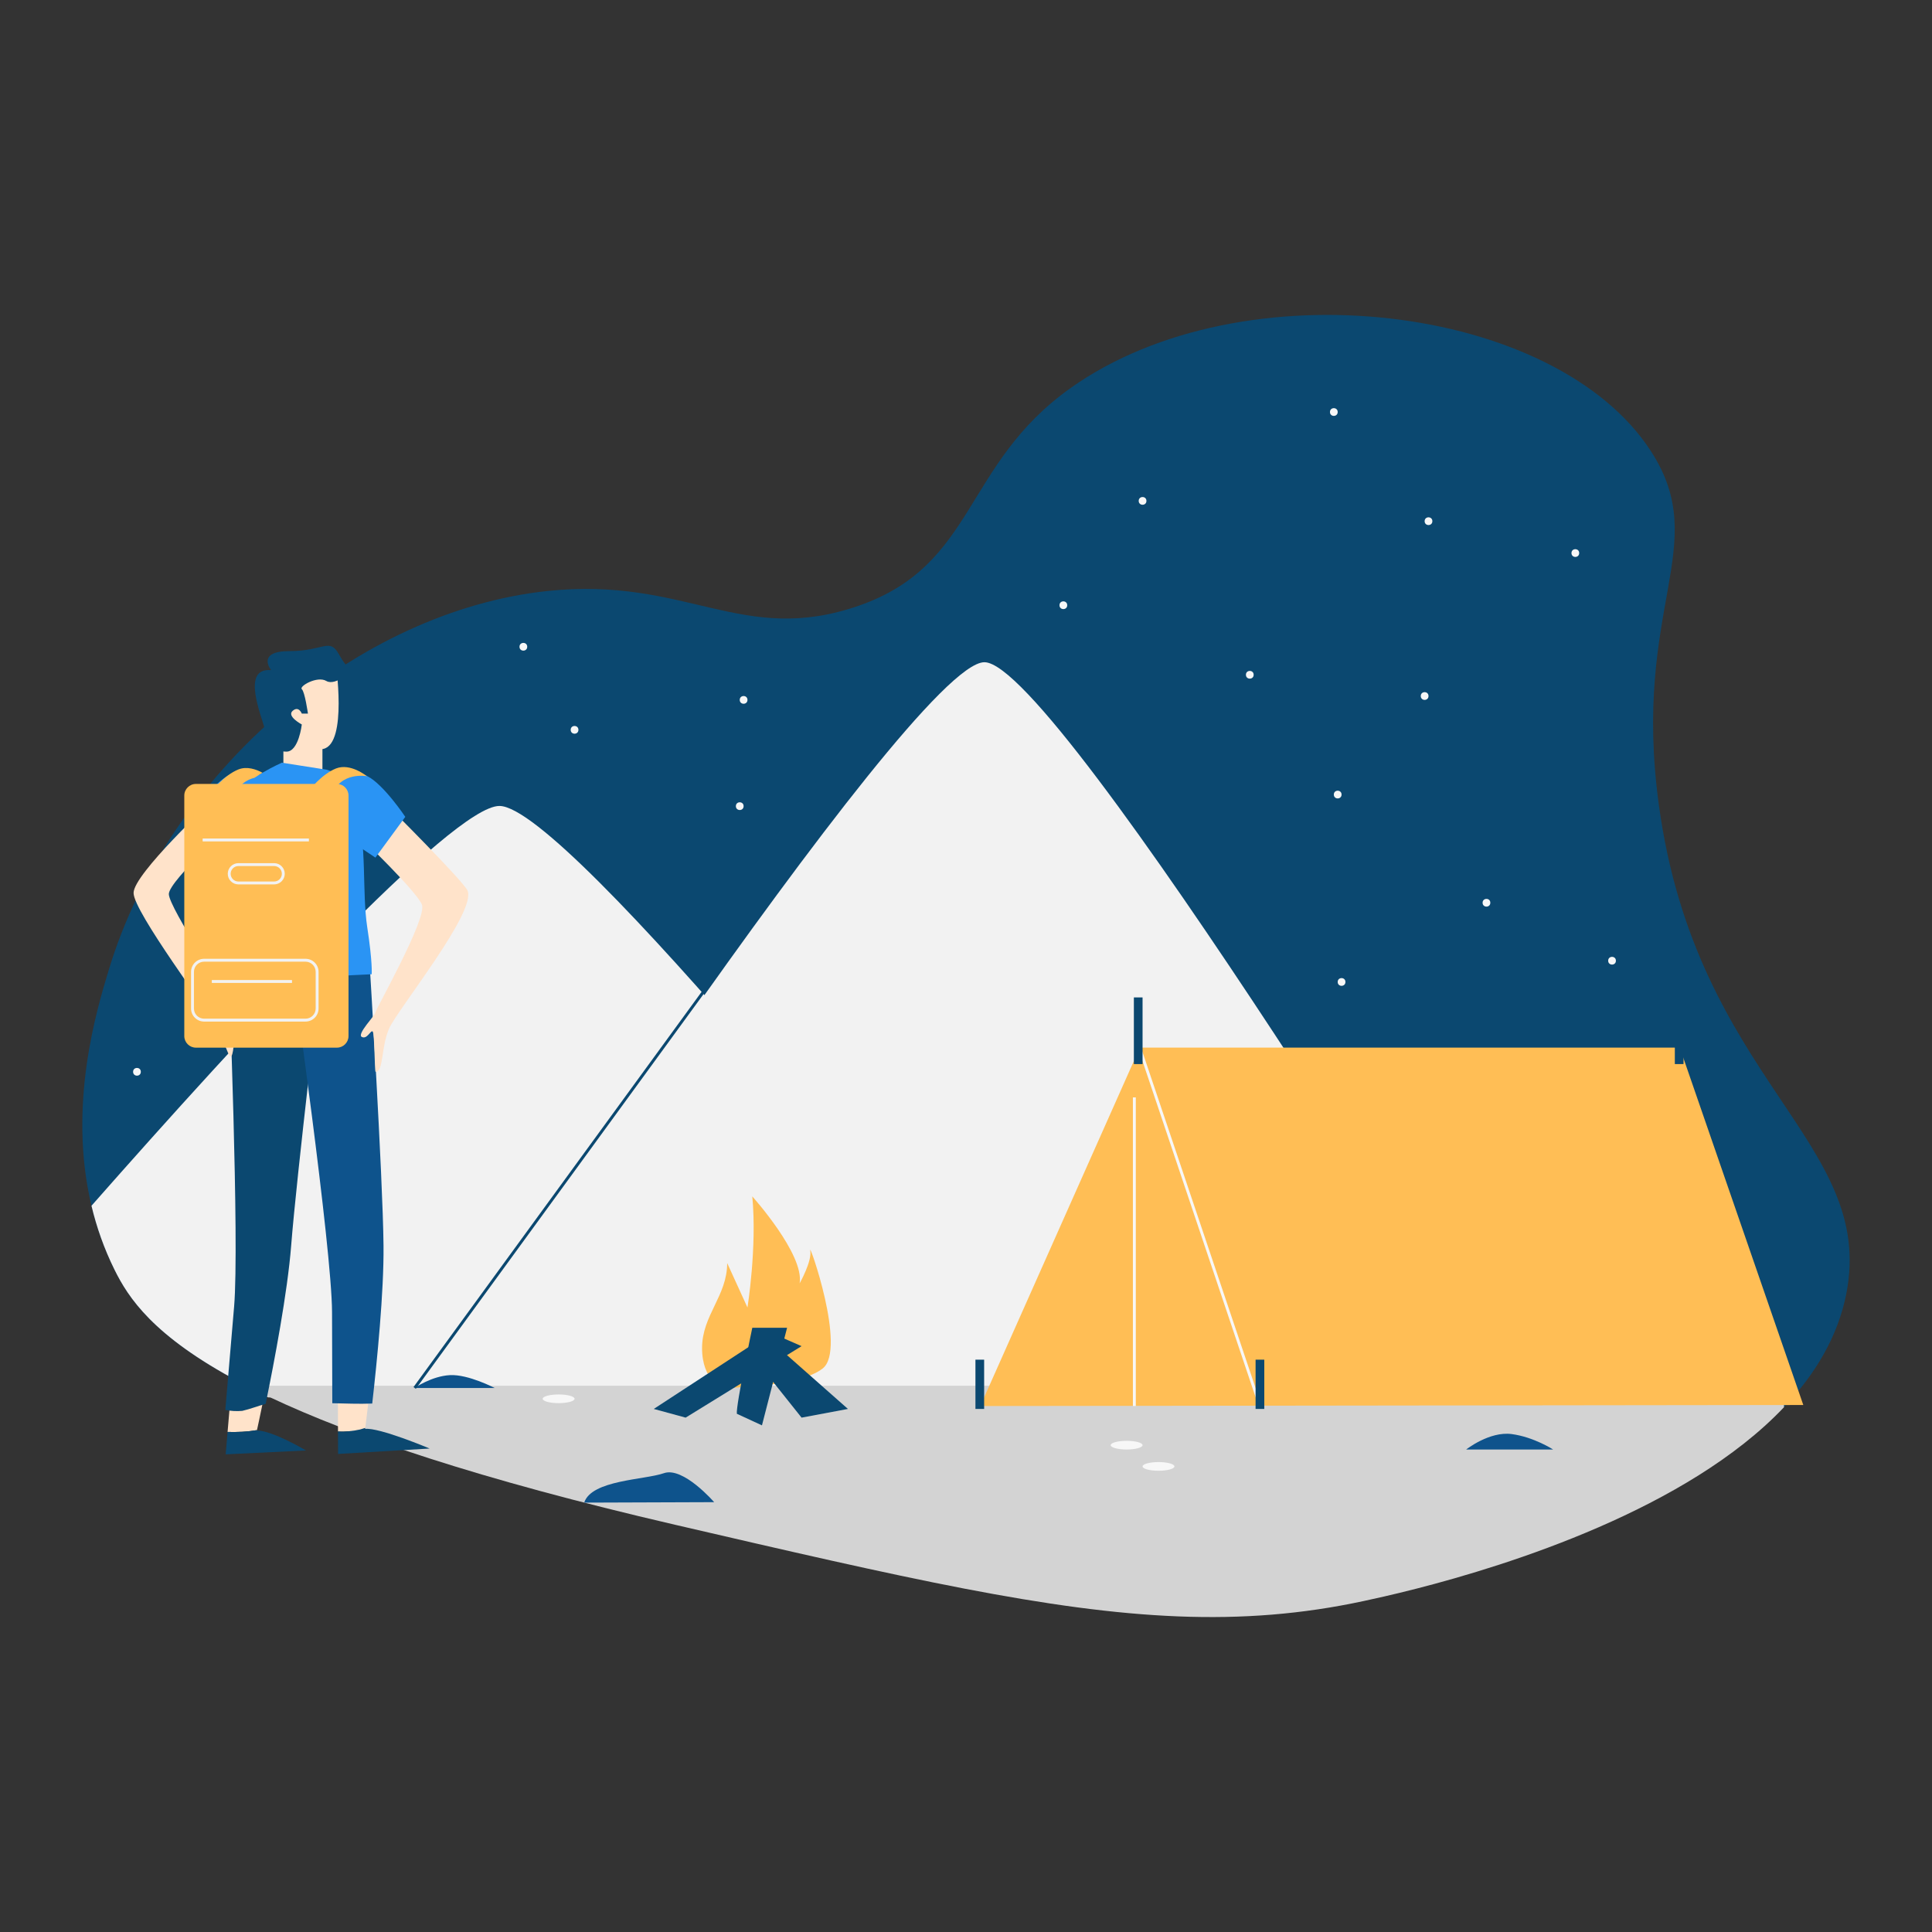 <svg xmlns="http://www.w3.org/2000/svg" xmlns:xlink="http://www.w3.org/1999/xlink" version="1.1" id="Layer_1" x="0px" y="0px" viewBox="0 0 2000 2000" enable-background="new 0 0 2000 2000" xml:space="preserve">
<rect x="0" y="0" width="2000" height="2000" fill="#333333" stroke="none"/>
<g id="Background">
	<g>
		<path fill="#0B4870" d="M1911.378,1338.838c-8.69,44.62-32.19,83.76-64.6,117.92v-22.23h-782.17c9.13,11.56,14.17,18,14.17,18    l-799.17-6.02c-8.57-4.04-16.66-8.03-24.31-11.98c-95.9-49.43-122.23-90.81-136.68-119.96c-10.91-22.01-18.66-44.3-23.92-66.37    c-24.67-103.46,5.15-202.03,17.86-244.05c62.64-207.11,258.74-371.6,454-392.32c144.52-15.34,201.49,57.32,322.55,15.16    c121.57-42.33,107.61-146.2,219.42-225.48c178.05-126.26,501.78-87.24,600.62,65.72c63.63,98.49-19.95,160.63,8.09,366.04    C1756.148,1118.338,1942.068,1181.238,1911.378,1338.838z"/>
	</g>
	<g>
		<path fill="#F2F2F2" d="M1078.778,1452.528c0,0-5.04-6.44-14.17-18c-80.31-101.73-477.44-600.21-547.62-600.21    c-48.59,0-265.3,235.63-422.29,413.88c5.26,22.07,13.01,44.36,23.92,66.37c14.066,28.376,39.401,68.343,129.201,116.042    c-2.463-1.853-4.821-3.863-7.041-6.083c2.219,2.219,4.578,4.23,7.041,6.083c2.448,1.301,4.934,2.606,7.479,3.917h-1.758    c7.577,4.743,15.873,8.389,24.187,11.966l1.882,0.014L1078.778,1452.528z"/>
	</g>
	<g>
		<path fill="#F2F2F2" d="M444.778,1447.671c0,0,498.373-762.143,574.29-762.143s545.71,773,545.71,773L444.778,1447.671z"/>
	</g>
	<g>
		<path fill="#D3D3D3" d="M253.54,1434.528c7.577,4.743,15.873,8.389,24.187,11.966l1.882,0.014    c84.49,39.89,214.92,84.56,419.41,131.97c117.04,27.13,214.31,49.68,299.26,66.05c166.48,32.06,285.64,40.36,413.59,12.82    c9.05-1.95,28.45-6.12,54.59-12.82c95.3-24.41,280.24-82.29,380.32-187.77v-22.23H253.54z"/>
	</g>
	<g>
		<path fill="none" stroke="#0B4870" stroke-miterlimit="10" d="M444.874,809.036"/>
	</g>
	<g>
		<circle fill="#F7F7F7" cx="1581.778" cy="1183.528" r="10"/>
	</g>
	<g>
		<circle fill="#F7F7F7" cx="1293.778" cy="698.528" r="4"/>
	</g>
	<g>
		<circle fill="#F7F7F7" cx="1384.778" cy="822.528" r="4"/>
	</g>
	<g>
		<circle fill="#F7F7F7" cx="594.778" cy="755.528" r="4"/>
	</g>
	<g>
		<circle fill="#F7F7F7" cx="1182.778" cy="518.528" r="4"/>
	</g>
	<g>
		<circle fill="#F7F7F7" cx="765.778" cy="834.528" r="4"/>
	</g>
	<g>
		<circle fill="#F7F7F7" cx="541.778" cy="669.528" r="4"/>
	</g>
	<g>
		<circle fill="#F7F7F7" cx="769.778" cy="724.528" r="4"/>
	</g>
	<g>
		<circle fill="#F7F7F7" cx="1474.778" cy="720.528" r="4"/>
	</g>
	<g>
		<circle fill="#F7F7F7" cx="1630.778" cy="572.528" r="4"/>
	</g>
	<g>
		<circle fill="#F7F7F7" cx="1100.778" cy="626.528" r="4"/>
	</g>
	<g>
		<circle fill="#F7F7F7" cx="1668.778" cy="994.528" r="4"/>
	</g>
	<g>
		<circle fill="#F7F7F7" cx="1388.778" cy="1016.528" r="4"/>
	</g>
	<g>
		<circle fill="#F7F7F7" cx="1478.778" cy="539.528" r="4"/>
	</g>
	<g>
		<circle fill="#F7F7F7" cx="1538.778" cy="934.528" r="4"/>
	</g>
	<g>
		<circle fill="#F7F7F7" cx="1380.778" cy="426.528" r="4"/>
	</g>
	<g>
		<circle fill="#F7F7F7" cx="141.778" cy="1109.528" r="4"/>
	</g>
	<g>
		<path fill="#FFBE55" d="M747.991,1436.847c0,0-21.213-7.319-21.213-41.319s26-54,26-88l21,46c0,0,10-62,5-115c0,0,54,60,49,90    c0,0,13-23,11-34s38,102,13,122S747.991,1436.847,747.991,1436.847z"/>
	</g>
	<g>
		<polygon fill="#0B4870" points="676.778,1458.528 784.88,1387.949 797.778,1379.528 829.778,1393.528 709.778,1467.528   "/>
	</g>
	<g>
		<polygon fill="#0B4870" points="778.778,1403.528 829.778,1467.528 877.778,1458.528 800.778,1390.528   "/>
	</g>
	<g>
		<path fill="#0B4870" d="M762.778,1463.528c-1-9,16-89,16-89h36l-26,101L762.778,1463.528z"/>
	</g>
	<g>
		<polygon fill="#FFBE55" points="1014.778,1455.528 1179.95,1084.458 1738.917,1084.458 1866.778,1454.462   "/>
	</g>
	<g>
		
			<rect x="1240.278" y="1074.363" transform="matrix(0.948 -0.319 0.319 0.948 -340.052 462.93)" fill="#F7F7F7" width="3" height="388.33"/>
	</g>
	<g>
		<rect x="1172.778" y="1136.028" fill="#F7F7F7" width="3" height="319.5"/>
	</g>
	<g>
		<rect x="1173.778" y="1032.528" fill="#0B4870" width="9" height="69"/>
	</g>
	<g>
		<rect x="1299.778" y="1407.528" fill="#0B4870" width="9" height="51"/>
	</g>
	<g>
		<rect x="1009.778" y="1407.528" fill="#0B4870" width="9" height="51"/>
	</g>
	<g>
		<rect x="1733.778" y="1032.528" fill="#0B4870" width="9" height="69"/>
	</g>
	<g>
		<path fill="#0E538C" d="M604.778,1555.512l134.5-0.484c0,0-32-37-52-30S612.278,1531.997,604.778,1555.512z"/>
	</g>
	<g>
		<path fill="#0E538C" d="M1517.778,1500.528c0,0,24-19,47-16s43,16,43,16H1517.778z"/>
	</g>
	<g>
		<path fill="#0E538C" d="M429.158,1436.847c0,0,17.62-12.319,36.62-13.319s46.298,13.319,46.298,13.319H429.158z"/>
	</g>
	<g>
		<ellipse fill="#F7F7F7" cx="1166.278" cy="1496.028" rx="16.5" ry="4.5"/>
	</g>
	<g>
		<ellipse fill="#F7F7F7" cx="1199.278" cy="1518.028" rx="16.5" ry="4.5"/>
	</g>
	<g>
		<ellipse fill="#F7F7F7" cx="578.278" cy="1448.028" rx="16.5" ry="4.5"/>
	</g>
	<g>
		
			<rect x="311.853" y="1204.528" transform="matrix(0.589 -0.808 0.808 0.589 -728.883 978.406)" fill="#0B4870" width="571.851" height="3"/>
	</g>
</g>
<g id="Person">
	<g>
		<path fill="#FFE3CA" d="M347.376,685.273c0,0,12.708,84.384-12.708,90.01c-25.417,5.626-38.125-5.626-41.303-8.438    c-3.177-2.813-9.531-47.818-9.531-47.818l9.531-30.941L347.376,685.273z"/>
	</g>
	<g>
		<polygon fill="#FFE3CA" points="333.778,766.844 333.778,800.598 293.365,797.785 293.365,755.593   "/>
	</g>
	<path fill="#FFE3CA" d="M266.015,1480.463c0.463-2.094,2.797-12.706,5.945-28.075c-6.716,1.865-13.138,4.406-19.887,5.964   c-4.834,0.439-9.666,0.166-14.373-0.807c-0.783,9.214-1.501,17.653-2.109,24.805C245.94,1482.61,256.021,1482.16,266.015,1480.463z   "/>
	<path fill="#0B4870" d="M316.778,1501.528c0,0-34.694-20.678-50.848-20.678c0,0,0.03-0.136,0.086-0.387   c-9.995,1.697-20.076,2.147-30.425,1.887c-1.199,14.103-1.97,23.178-1.97,23.178L316.778,1501.528z"/>
	<g>
		<path fill="#0B4870" d="M318.782,738.716h-3.076h-3.279c0,0-3.177-8.438-9.531-2.813s9.531,14.064,9.531,14.064    s-3.177,28.128-15.886,28.128c-12.708,0-19.063-8.438-22.24-22.502s-25.417-64.695,6.354-61.882c0,0-15.886-19.69,19.063-19.69    s41.303-14.064,50.834,2.813s9.531,11.251,12.708,14.064s-15.886,19.69-25.417,14.064c-9.531-5.626-28.594,5.626-25.417,8.438    S318.782,738.716,318.782,738.716z"/>
	</g>
	<path fill="#FFE3CA" d="M372.639,1479.836c1.895-0.517,3.706-1.076,5.48-1.653c0.403-3.111,1.728-13.489,3.369-27.909   c-10.558,0.452-21.117-0.074-31.675-0.26c0.033,11.876,0.063,22.837,0.088,31.812   C357.467,1482.359,364.852,1481.505,372.639,1479.836z"/>
	<path fill="#0B4870" d="M444.778,1499.528c0,0-51.765-21.876-66.786-20.369c0,0,0.045-0.34,0.127-0.976   c-1.775,0.577-3.585,1.136-5.48,1.653c-7.788,1.669-15.172,2.523-22.738,1.99c0.039,14.111,0.064,23.296,0.064,23.296   L444.778,1499.528z"/>
	<path fill="#0B4870" d="M250.778,1460.528c8.226-1.898,16.053-4.995,24.239-7.269c8.743-42.682,22.632-115.425,26.404-163.83   c5.626-72.189,31.857-291.192,31.857-291.192l-96.552,8.453c0,0,11.251,279.731,5.626,345.905   c-2.796,32.894-6.288,73.961-9.092,106.95C238.997,1460.73,244.887,1461.064,250.778,1460.528z"/>
	<path fill="#0E538C" d="M385.327,1452.947c4.969-43.652,12.158-115.65,11.691-163.326c-0.709-72.435-14.563-294.605-14.563-294.605   l-80.177,7.498c0,0,41.268,289.454,41.451,355.9c0.079,28.767,0.176,63.756,0.259,94.194   C357.768,1452.851,371.548,1453.538,385.327,1452.947z"/>
	<g>
		<path fill="#2A94F4" d="M232.278,1016.028c0,0,30.69-155.09,12.89-177.05c-9.01-11.11,3.83-23.99,18.3-33.82    c2.74-1.86,5.55-3.61,8.27-5.22c10.63-6.29,20.04-10.41,20.04-10.41l46.21,7.26c0,0,19.69,2.81,30.94,39.38    c11.25,36.56,5.63,87.19,11.25,123.76c5.63,36.57,4.6,48.6,4.6,48.6L232.278,1016.028z"/>
	</g>
	<g>
		<path fill="#FFE3CA" d="M219.849,828.726c0,0-81.571,75.946-81.571,95.635s78.759,123.763,87.197,140.64    s11.251,30.941,14.064,28.128c2.813-2.813,2.813-25.315,5.626-33.754c2.813-8.438,14.064,16.877,14.064,5.626    s-14.064-16.877-16.877-22.502s-67.574-102.907-67.574-116.971s73.199-79.925,73.199-79.925L219.849,828.726z"/>
	</g>
	<g>
		<path fill="#FFE3CA" d="M401.778,834.528c0,0,76.163,75.857,82,87c11,21-72.658,123.784-81.096,143.474    c-8.438,19.69-5.465,44.526-13.904,44.526c-1,0-1-40-2.973-41.713c-2.124-1.844-5.626,8.438-11.251,5.626    c-5.626-2.813,14.064-22.502,14.064-25.315c0-2.813,53.786-97.533,48.16-111.597s-63-69-63-69L401.778,834.528z"/>
	</g>
	<g>
		<path fill="#2A94F4" d="M274.731,807.411c0,0-14.064-14.064-30.941-8.438s-39.012,33.556-39.012,33.556l22.135,36.765    c0,0,39.379-22.502,47.818-39.379C283.17,813.036,274.731,807.411,274.731,807.411z"/>
	</g>
	<g>
		<path fill="#2A94F4" d="M340.8,811.849c0-11.597,22.502-16.877,39.379-8.438s39.379,42.192,39.379,42.192l-30.941,42.192    l-25.315-16.877C363.303,870.918,340.8,825.913,340.8,811.849z"/>
	</g>
	<g>
		<path fill="#FFBE55" d="M348.778,1084.528h-146c-6.6,0-12-5.4-12-12v-249c0-6.6,5.4-12,12-12h146c6.6,0,12,5.4,12,12v249    C360.778,1079.128,355.378,1084.528,348.778,1084.528z"/>
	</g>
	<g>
		<path fill="#FFBE55" d="M319.778,818.528c0,0,13-17,28-23s32,8,32,8s-27.426-5.255-36.213,19.872    C334.778,848.528,319.778,818.528,319.778,818.528z"/>
	</g>
	<g>
		<path fill="#FFBE55" d="M271.738,799.938c-2.72,1.61-5.53,3.36-8.27,5.22c-7.83,1.92-16.6,6.94-20.9,19.24    c-8.79,25.13-23.79-4.87-23.79-4.87s13-17,28-23C255.738,792.948,265.408,796.498,271.738,799.938z"/>
	</g>
	<g>
		<rect x="209.778" y="868.028" fill="#F2F2F2" width="110" height="3"/>
	</g>
	<g>
		<path fill="#F2F2F2" d="M316.278,1057.528h-105c-7.444,0-13.5-6.056-13.5-13.5v-38c0-7.444,6.056-13.5,13.5-13.5h105    c7.444,0,13.5,6.056,13.5,13.5v38C329.778,1051.472,323.722,1057.528,316.278,1057.528z M211.278,995.528    c-5.79,0-10.5,4.71-10.5,10.5v38c0,5.79,4.71,10.5,10.5,10.5h105c5.79,0,10.5-4.71,10.5-10.5v-38c0-5.79-4.71-10.5-10.5-10.5    H211.278z"/>
	</g>
	<g>
		<path fill="#F2F2F2" d="M283.778,915.528h-37c-6.065,0-11-4.935-11-11s4.935-11,11-11h37c6.065,0,11,4.935,11,11    S289.843,915.528,283.778,915.528z M246.778,896.528c-4.411,0-8,3.589-8,8s3.589,8,8,8h37c4.411,0,8-3.589,8-8s-3.589-8-8-8    H246.778z"/>
	</g>
	<g>
		<rect x="219.278" y="1014.528" fill="#F2F2F2" width="83" height="3"/>
	</g>
</g>
</svg>
